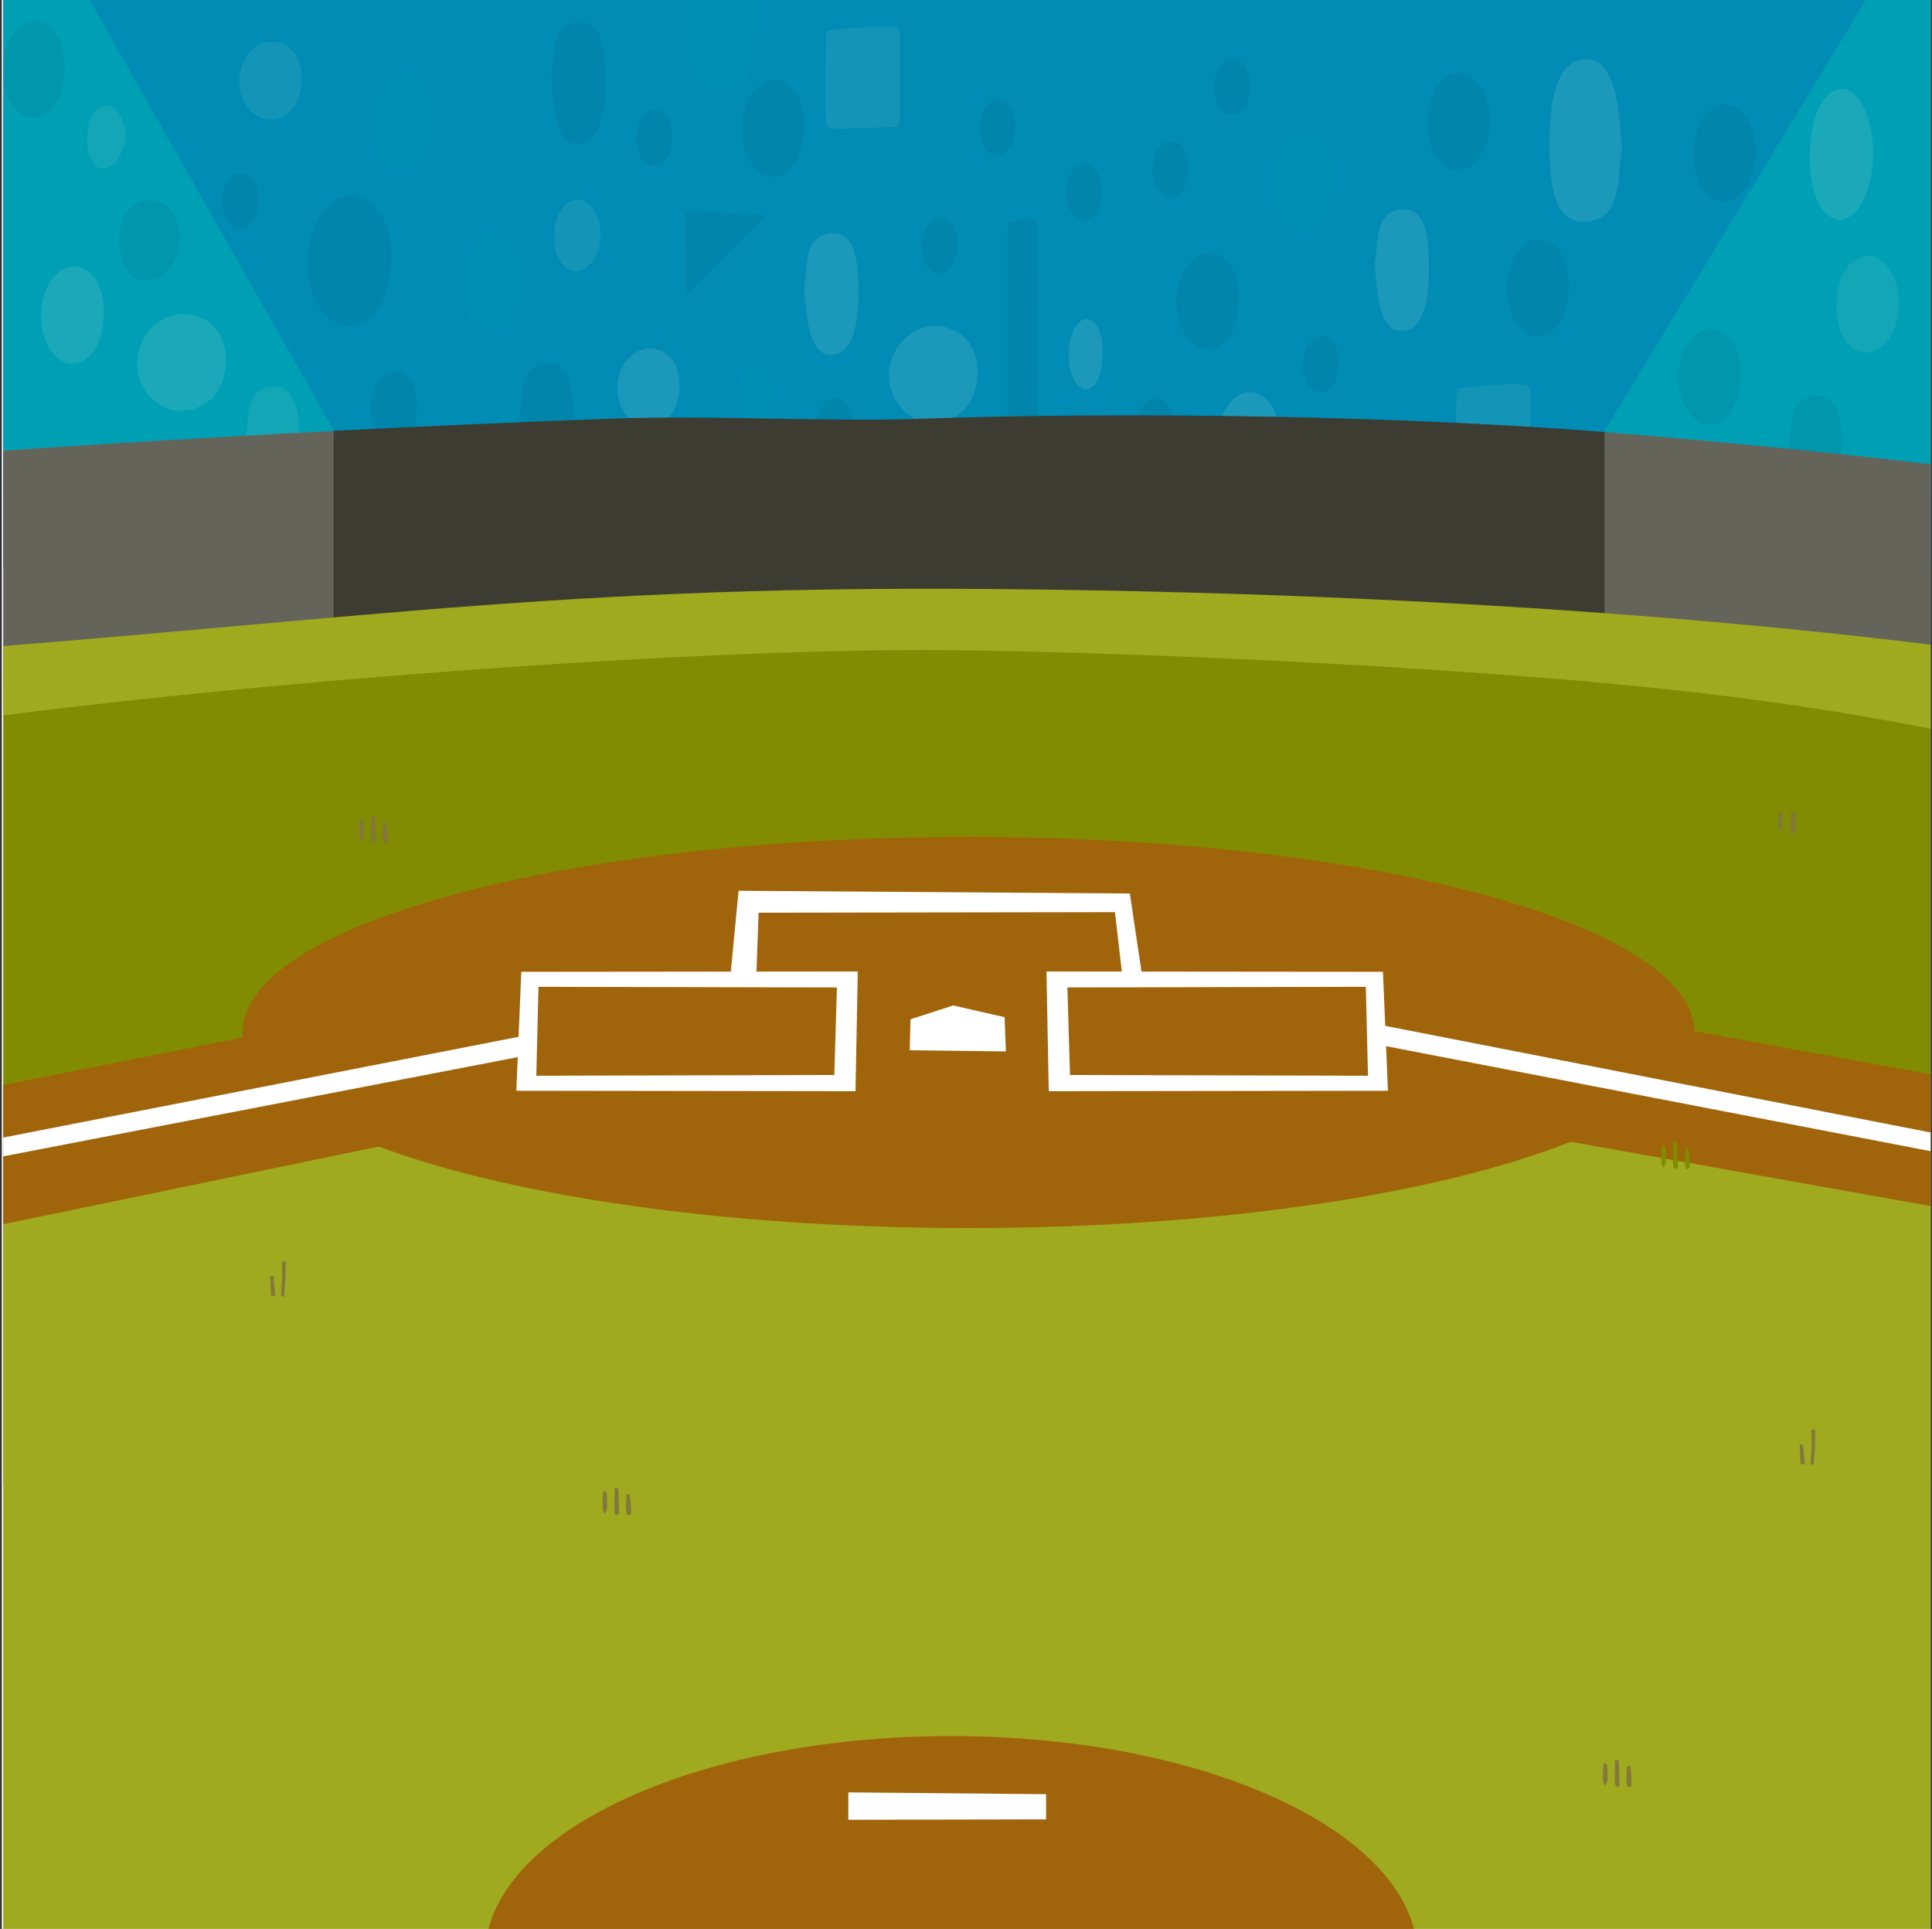 <svg width="601" height="600" viewBox="0 0 601 600" fill="none" xmlns="http://www.w3.org/2000/svg">
<rect x="0" y="0" width="601" height="600" fill="#333333" stroke="none"/>
<g clip-path="url(#clip0_27_6)">
<rect width="600" height="600" transform="translate(0.562)" fill="white"/>
<g clip-path="url(#clip1_27_6)">
<path d="M639.946 -19.032H-25.583V176.209H639.946V-19.032Z" fill="#008CB4"/>
<path d="M594.235 -22.826L499.129 134.107L726.729 180.599L734.201 -22.826H594.235Z" fill="#00A0B4"/>
<path d="M-128.792 -24.869L-121.249 180.599L103.761 133.757L13.728 -24.869H-128.792Z" fill="#00A0B4"/>
<g opacity="0.4">
<path opacity="0.4" d="M38.252 81.465C39.671 85.145 41.8 87.217 44.964 87.085H45.674C47.747 87.176 49.787 86.377 51.493 84.805C51.783 84.549 52.081 84.284 52.387 84.057C53.042 83.536 53.595 82.812 53.997 81.947C55.41 79.127 56.091 75.767 55.935 72.382C55.922 69.758 55.032 67.278 53.508 65.617C51.224 63.081 48.268 61.883 45.312 62.296C43.545 62.457 42.076 63.593 40.6 64.728C39.728 65.397 39.014 66.381 38.543 67.566C36.705 72.117 36.407 76.725 38.252 81.465Z" fill="#006482"/>
<path opacity="0.4" d="M76.314 137.172C77.527 129.726 76.271 121.362 84.24 120.312C92.209 119.262 93.074 129.026 93.174 137.219C93.259 144.334 92.812 156.823 85.68 158.034C77.258 159.463 76.917 144.485 76.314 137.172Z" fill="#78C8C8"/>
<path opacity="0.4" d="M162.94 87.794C162.586 98.495 157.789 102.468 153.361 102.856C148.323 103.254 143.107 96.158 143.533 87.075C143.902 79.137 148.302 73.404 152.68 72.817C157.846 72.089 163.253 77.103 162.94 87.794Z" fill="#00A0B4"/>
<path opacity="0.4" d="M129.718 126.509C129.476 134.4 125.936 137.333 122.664 137.598C118.946 137.891 115.093 132.65 115.405 125.951C115.682 120.085 118.953 115.856 122.161 115.421C125.978 114.882 129.966 118.581 129.718 126.509Z" fill="#006482"/>
<path opacity="0.4" d="M172.442 73.205C172.69 65.314 176.231 62.382 179.538 62.126C183.256 61.823 187.109 67.065 186.797 73.773C186.52 79.629 183.249 83.858 180.042 84.293C176.188 84.804 172.201 81.096 172.442 73.205Z" fill="#78C8C8"/>
<path opacity="0.4" d="M121.685 81.2C121.238 95.562 114.802 100.898 108.856 101.371C102.086 101.901 95.083 92.383 95.65 80.187C96.147 69.515 102.037 61.833 107.94 61.038C114.873 60.101 122.132 66.847 121.685 81.2Z" fill="#006482"/>
<path opacity="0.4" d="M32.248 98.022C31.915 108.741 27.104 112.724 22.662 113.074C17.61 113.481 12.38 106.366 12.806 97.255C13.175 89.289 17.588 83.556 21.981 82.988C27.161 82.259 32.582 87.293 32.248 98.022Z" fill="#AADCDC"/>
<path opacity="0.4" d="M212.612 0.676C214.272 -9.476 212.555 -20.886 223.426 -22.315C234.297 -23.744 235.489 -10.432 235.602 0.742C235.716 10.411 235.105 27.451 225.384 29.059C213.896 31.046 213.428 10.563 212.612 0.676Z" fill="#00A0B4"/>
<path opacity="0.4" d="M256.961 38.114C257.073 39.023 257.586 39.752 258.259 39.959C259.09 40.129 278.064 39.627 279.057 39.448C279.682 38.242 279.989 36.795 279.93 35.332C279.93 31.812 279.93 14.518 279.93 11.424C280.031 10.333 279.691 9.253 279.036 8.585C276.404 7.582 258.309 8.935 257.081 9.834C256.791 10.818 256.606 36.269 256.961 38.114Z" fill="#78C8C8"/>
<path opacity="0.4" d="M453.105 149.443C453.214 150.352 453.729 151.08 454.403 151.279C455.234 151.449 474.208 150.957 475.194 150.777C475.823 149.57 476.132 148.119 476.074 146.652C476.074 143.133 476.074 125.79 476.074 122.744C476.171 121.642 475.823 120.554 475.159 119.886C472.519 118.884 454.432 120.237 453.204 121.135C452.935 122.138 452.708 147.589 453.105 149.443Z" fill="#78C8C8"/>
<path opacity="0.4" d="M322.91 152.906C322.981 126.812 323.002 72.363 322.91 70.594C322.825 69.439 322.654 68.475 322.371 68.304C319.497 68.31 316.627 68.522 313.77 68.938C313.496 70.619 313.372 72.337 313.401 74.057C313.401 77.491 313.401 129.13 313.401 152.896L322.91 152.906Z" fill="#006482"/>
<path opacity="0.4" d="M27.594 47.849C27.019 45.067 26.99 42.135 27.509 39.334C28.005 35.729 30.29 32.844 32.908 32.844C35.002 32.844 36.456 34.377 37.62 36.373C39.303 39.396 39.454 43.474 38.003 46.704C37.776 47.158 37.599 47.651 37.393 48.133C36.365 50.557 34.507 52.15 32.426 52.391C30.931 52.597 29.474 51.674 28.651 49.997C28.261 49.325 27.948 48.578 27.594 47.849Z" fill="#78C8C8"/>
<path opacity="0.4" d="M254.357 138.903C253.782 136.122 253.753 133.19 254.271 130.388C254.768 126.774 257.053 123.889 259.671 123.879C261.765 123.879 263.219 125.412 264.383 127.408C266.067 130.435 266.219 134.516 264.766 137.749C264.539 138.194 264.362 138.695 264.156 139.168C263.131 141.596 261.271 143.19 259.189 143.426C257.695 143.633 256.24 142.713 255.414 141.042C255.024 140.379 254.711 139.632 254.357 138.903Z" fill="#006482"/>
<path opacity="0.4" d="M250.127 39.959C249.794 50.659 244.997 54.604 240.569 54.983C235.531 55.38 230.316 48.284 230.741 39.202C231.11 31.264 235.51 25.53 239.888 24.944C245.054 24.253 250.461 29.267 250.127 39.959Z" fill="#006482"/>
<path opacity="0.4" d="M213.534 91.929L238.526 66.98L213.08 65.504L213.534 91.929Z" fill="#006482"/>
<path opacity="0.4" d="M80.344 62.523C80.153 68.702 77.378 71.038 74.824 71.199C71.915 71.426 68.899 67.339 69.147 62.088C69.36 57.499 71.9 54.198 74.427 53.857C77.414 53.45 80.536 56.355 80.344 62.523Z" fill="#006482"/>
<path opacity="0.4" d="M240.995 122.507C240.804 128.685 238.036 131.022 235.482 131.183C232.565 131.41 229.557 127.323 229.805 122.072C230.025 117.483 232.565 114.181 235.091 113.841C238.079 113.434 241.201 116.339 240.995 122.507Z" fill="#00A0B4"/>
<path opacity="0.4" d="M342.764 59.751C342.565 65.929 339.798 68.266 337.243 68.427C334.327 68.654 331.318 64.567 331.567 59.316C331.787 54.727 334.327 51.425 336.853 51.085C339.833 50.678 342.956 53.583 342.764 59.751Z" fill="#006482"/>
<path opacity="0.4" d="M364.932 132.432C364.74 138.61 361.966 140.947 359.411 141.108C356.502 141.335 353.486 137.248 353.734 131.997C353.947 127.408 356.488 124.106 359.021 123.766C362.001 123.359 365.123 126.263 364.932 132.432Z" fill="#006482"/>
<path opacity="0.4" d="M369.721 52.542C369.53 58.72 366.762 61.057 364.208 61.218C361.291 61.445 358.283 57.358 358.531 52.107C358.751 47.518 361.291 44.216 363.818 43.876C366.798 43.469 369.92 46.373 369.721 52.542Z" fill="#006482"/>
<path opacity="0.4" d="M388.852 27.044C388.66 33.222 385.886 35.559 383.331 35.72C380.422 35.947 377.406 31.85 377.655 26.609C377.867 22.02 380.408 18.709 382.934 18.368C385.921 17.971 389.043 20.866 388.852 27.044Z" fill="#006482"/>
<path opacity="0.4" d="M416.462 113.264C416.27 119.442 413.496 121.779 410.941 121.94C408.032 122.167 405.016 118.07 405.264 112.819C405.477 108.24 408.018 104.928 410.544 104.588C413.531 104.19 416.653 107.086 416.462 113.264Z" fill="#006482"/>
<path opacity="0.4" d="M209.163 42.882C208.971 49.06 206.197 51.397 203.642 51.558C200.733 51.794 197.717 47.698 197.966 42.447C198.179 37.858 200.719 34.556 203.245 34.216C206.225 33.79 209.355 36.713 209.163 42.882Z" fill="#006482"/>
<path opacity="0.4" d="M297.826 76.516C297.634 82.685 294.86 85.031 292.305 85.183C289.396 85.419 286.38 81.323 286.629 76.072C286.841 71.483 289.382 68.181 291.908 67.841C294.924 67.434 298.018 70.338 297.826 76.516Z" fill="#006482"/>
<path opacity="0.4" d="M315.8 39.76C315.608 45.938 312.834 48.275 310.279 48.436C307.37 48.663 304.354 44.576 304.602 39.325C304.815 34.736 307.356 31.434 309.889 31.093C312.869 30.687 315.991 33.591 315.8 39.76Z" fill="#006482"/>
<path opacity="0.4" d="M20.101 21.642C19.767 32.333 14.97 36.306 10.542 36.628C5.504 37.026 0.282 29.939 0.707 20.856C1.084 12.909 5.483 7.185 9.861 6.598C15.027 5.927 20.434 10.951 20.101 21.642Z" fill="#006482"/>
<path opacity="0.4" d="M571.336 94.587C571.663 83.934 576.467 79.913 580.887 79.563C585.925 79.166 591.148 86.261 590.722 95.344C590.353 103.282 585.954 109.016 581.569 109.602C576.41 110.293 571.01 105.278 571.336 94.587Z" fill="#78C8C8"/>
<path opacity="0.4" d="M504.55 46.373C502.925 56.317 504.607 67.49 493.963 68.891C483.319 70.291 482.163 57.254 482.035 46.307C481.914 36.846 482.517 20.119 492.04 18.501C503.294 16.59 503.748 36.628 504.55 46.373Z" fill="#AADCDC"/>
<path opacity="0.4" d="M444.114 37.82C444.448 27.129 449.245 23.155 453.673 22.805C458.711 22.408 463.926 29.494 463.5 38.577C463.131 46.525 458.732 52.249 454.354 52.835C449.188 53.535 443.781 48.521 444.114 37.82Z" fill="#006482"/>
<path opacity="0.4" d="M526.895 47.565C527.228 36.874 532.025 32.901 536.453 32.55C541.491 32.144 546.714 39.239 546.288 48.322C545.912 56.27 541.519 61.994 537.134 62.58C531.968 63.28 526.561 58.256 526.895 47.565Z" fill="#006482"/>
<path opacity="0.4" d="M563.013 47.982C563.353 33.487 568.214 28.113 572.706 27.64C577.815 27.101 583.101 36.685 582.64 48.966C582.307 59.694 577.836 67.434 573.394 68.228C568.157 69.175 562.672 62.391 563.013 47.982Z" fill="#AADCDC"/>
<path opacity="0.4" d="M396.019 56.156C396.352 45.465 401.149 41.491 405.577 41.141C410.615 40.744 415.83 47.83 415.405 56.913C415.036 64.86 410.636 70.584 406.258 71.171C401.092 71.871 395.685 66.847 396.019 56.156Z" fill="#00A0B4"/>
<path opacity="0.4" d="M343.062 110.217C342.885 118.013 340.259 120.908 337.839 121.164C335.079 121.448 332.227 116.282 332.461 109.668C332.667 103.878 335.072 99.706 337.463 99.261C340.288 98.769 343.247 102.421 343.062 110.217Z" fill="#AADCDC"/>
<path opacity="0.4" d="M488.038 89.611C487.704 100.302 482.907 104.276 478.48 104.626C473.442 105.023 468.226 97.937 468.652 88.844C469.021 80.906 473.42 75.183 477.798 74.586C482.964 73.905 488.371 78.92 488.038 89.611Z" fill="#006482"/>
<path opacity="0.4" d="M385.396 93.726C385.063 104.417 380.266 108.391 375.838 108.741C370.8 109.139 365.584 102.052 366.003 92.96C366.379 85.022 370.779 79.298 375.157 78.702C380.323 78.011 385.751 82.988 385.396 93.726Z" fill="#006482"/>
<path opacity="0.4" d="M541.441 117.143C541.108 127.843 536.311 131.817 531.883 132.167C526.845 132.564 521.63 125.469 522.055 116.386C522.424 108.448 526.824 102.724 531.202 102.128C536.368 101.437 541.775 106.452 541.441 117.143Z" fill="#006482"/>
<path opacity="0.4" d="M134.77 37.716C134.436 48.407 129.639 52.381 125.212 52.731C120.166 53.129 114.951 46.042 115.377 36.959C115.746 29.012 120.145 23.288 124.53 22.701C129.696 22.001 135.096 27.025 134.77 37.716Z" fill="#00A0B4"/>
<path opacity="0.4" d="M398.027 137.087C397.693 147.778 392.896 151.752 388.469 152.102C383.431 152.499 378.215 145.413 378.634 136.321C379.01 128.383 383.409 122.659 387.787 122.063C392.953 121.372 398.36 126.386 398.027 137.087Z" fill="#AADCDC"/>
<path opacity="0.4" d="M211.398 120.53C211.072 129.158 206.275 132.366 201.847 132.65C196.802 132.971 191.586 127.247 192.012 119.915C192.381 113.51 196.781 108.893 201.166 108.41C206.332 107.852 211.732 111.901 211.398 120.53Z" fill="#AADCDC"/>
<path opacity="0.4" d="M93.834 25.095C93.5 33.724 88.711 36.931 84.283 37.215C79.209 37.574 74.022 31.812 74.448 24.48C74.817 18.075 79.209 13.458 83.594 12.975C88.767 12.417 94.167 16.466 93.834 25.095Z" fill="#78C8C8"/>
<path opacity="0.4" d="M70.204 112.781C69.729 123.472 62.924 127.446 56.644 127.796C49.492 128.193 42.084 121.107 42.687 112.015C43.219 104.077 49.456 98.353 55.672 97.757C63.002 97.066 70.694 102.081 70.204 112.781Z" fill="#AADCDC"/>
<path opacity="0.4" d="M304.077 116.49C303.609 127.181 296.797 131.155 290.517 131.505C283.364 131.902 275.963 124.816 276.567 115.733C277.092 107.786 283.336 102.062 289.552 101.475C296.882 100.775 304.553 105.799 304.077 116.49Z" fill="#AADCDC"/>
<path opacity="0.4" d="M171.456 23.865C172.676 16.419 171.413 8.056 179.382 7.015C187.35 5.974 188.216 15.729 188.315 23.912C188.401 31.027 187.953 43.516 180.822 44.727C172.364 46.156 172.023 31.141 171.456 23.865Z" fill="#006482"/>
<path opacity="0.4" d="M250.163 89.478C251.383 82.042 250.12 73.669 258.096 72.581C266.072 71.493 266.923 81.294 267.023 89.488C267.108 96.603 266.661 109.091 259.53 110.302C251.107 111.769 250.766 96.754 250.163 89.478Z" fill="#AADCDC"/>
<path opacity="0.4" d="M161.606 129.877C162.82 122.432 161.564 114.068 169.533 113.018C177.501 111.967 178.36 121.731 178.459 129.925C178.544 137.04 178.097 149.528 170.973 150.739C162.543 152.168 162.231 137.144 161.606 129.877Z" fill="#006482"/>
<path opacity="0.4" d="M556.25 139.982C557.471 132.546 556.208 124.182 564.184 123.132C572.159 122.081 573.011 131.845 573.082 140.039C573.167 147.154 572.72 159.642 565.589 160.853C557.194 162.282 556.854 147.258 556.25 139.982Z" fill="#006482"/>
<path opacity="0.4" d="M427.659 82.042C428.88 74.596 427.617 66.232 435.585 65.192C443.554 64.151 444.42 73.905 444.519 82.089C444.604 89.204 444.157 101.693 437.026 102.904C428.603 104.342 428.262 89.327 427.659 82.042Z" fill="#AADCDC"/>
</g>
<path d="M605.033 144.902C576.032 141.506 539.318 137.636 499.148 134.419L492.336 225.246H605.033V144.902Z" fill="#64645A"/>
<path d="M499.148 208.188V134.391C436.967 129.433 351.696 127.967 287.357 130.237C256.725 131.326 221.941 129.064 189.811 130.237C160.334 131.316 130.581 132.669 103.78 134.022L99.345 208.188H499.148Z" fill="#3C3C32"/>
<path d="M103.78 213.865V134.069C82.493 135.157 62.397 136.293 43.919 137.409C24.335 138.601 6.247 139.793 -9.47 140.872V213.865H103.78Z" fill="#64645A"/>
<path d="M303.841 191.508L-25.081 206.371V461.87H620.643V204.914L303.841 191.508Z" fill="#828C00"/>
<path d="M557.128 259.553C557.008 256.96 556.823 254.907 557.348 252.693L558.462 252.845V258.89L557.128 259.553Z" fill="#82783C"/>
<path d="M554.347 257.963H553.304C552.871 256.289 553.517 254.671 553.204 252.939L554.404 252.381C554.78 254.406 554.24 256.118 554.347 257.963Z" fill="#82783C"/>
<path d="M605.033 359.652L294.971 312.762L-8.051 366.464V605.557H605.033V359.652Z" fill="#A0AA1E"/>
<path d="M191.216 462.627L192.351 463.138C192.45 465.834 192.535 468.351 192.621 470.811C192.472 470.981 192.379 471.171 192.266 471.189C191.98 471.219 191.693 471.219 191.407 471.189C191.258 470.574 191.156 469.94 191.102 469.297C191.102 467.216 191.166 465.153 191.216 462.627Z" fill="#82783C"/>
<path d="M188.171 470.924C187.873 470.461 187.582 470.215 187.561 469.978C187.461 468.623 187.413 467.262 187.419 465.901C187.491 465.133 187.617 464.376 187.795 463.639L188.76 464.311C188.994 469.401 188.994 469.401 188.171 470.924Z" fill="#82783C"/>
<path d="M196.36 471.01L195.111 471.36C194.295 469.193 194.998 467.131 194.863 465.011L195.743 464.671C196.41 466.762 196.168 468.843 196.36 471.01Z" fill="#82783C"/>
<path d="M301.251 381.999C425.964 381.999 527.063 354.762 527.063 321.164C527.063 287.565 425.964 260.328 301.251 260.328C176.539 260.328 75.439 287.565 75.439 321.164C75.439 354.762 176.539 381.999 301.251 381.999Z" fill="#A0640A"/>
<path d="M295.901 676.856C376.008 676.856 440.948 646.226 440.948 608.443C440.948 570.659 376.008 540.029 295.901 540.029C215.794 540.029 150.854 570.659 150.854 608.443C150.854 646.226 215.794 676.856 295.901 676.856Z" fill="#A0640A"/>
<path d="M296.852 278.749L-94.961 356.558L-89.88 399.606L293.481 320.303L689.693 391.082L694.873 351.383L296.852 278.749Z" fill="#A0640A"/>
<path d="M296.504 312.762L283.228 317.067L282.993 326.699L312.924 327.058L312.505 316.405L296.504 312.762Z" fill="white"/>
<path d="M654.399 208.292C595.858 198.358 476.803 184.639 308.013 183.211C162.548 182 99.395 194.829 -59.766 205.454L-54.578 230.743C-41.685 228.52 -27.21 226.259 -11.13 224.121C81.024 211.708 219.294 201.414 296.71 202.256C350.404 202.824 467.316 207.592 539.445 216.836C592.75 223.676 621.538 231.339 658.656 238.729L654.399 208.292Z" fill="#A0AA1E"/>
<path d="M690.495 375.433L428.934 324.996V318.723L690.439 369.841L690.495 375.433Z" fill="white"/>
<path d="M-98.509 378.886L163.052 328.449V322.176L-98.452 373.295L-98.509 378.886Z" fill="white"/>
<path d="M502.419 547.191L503.562 547.702C503.654 550.398 503.746 552.915 503.831 555.375C503.675 555.536 503.583 555.734 503.469 555.753C503.186 555.778 502.901 555.778 502.618 555.753C502.468 555.138 502.363 554.504 502.306 553.861C502.306 551.78 502.37 549.736 502.419 547.191Z" fill="#82783C"/>
<path d="M499.382 555.479C499.084 555.025 498.793 554.779 498.772 554.533C498.668 553.178 498.621 551.817 498.63 550.455C498.7 549.696 498.826 548.948 499.006 548.222L499.964 548.894C500.198 553.965 500.198 553.965 499.382 555.479Z" fill="#82783C"/>
<path d="M507.571 555.564L506.315 555.924C505.499 553.748 506.201 551.694 506.074 549.575L506.953 549.225C507.62 551.316 507.379 553.407 507.571 555.564Z" fill="#82783C"/>
<path d="M115.538 253.602L116.673 254.113C116.773 256.809 116.858 259.326 116.943 261.786C116.794 261.956 116.702 262.145 116.588 262.173C116.302 262.198 116.015 262.198 115.729 262.173C115.581 261.558 115.478 260.924 115.424 260.281C115.417 258.152 115.488 256.09 115.538 253.602Z" fill="#82783C"/>
<path d="M112.494 261.861C112.196 261.398 111.905 261.161 111.884 260.915C111.783 259.563 111.736 258.205 111.742 256.847C111.814 256.088 111.94 255.341 112.118 254.614L113.083 255.286C113.289 260.338 113.289 260.338 112.494 261.861Z" fill="#82783C"/>
<path d="M120.683 261.946L119.434 262.296C118.618 260.13 119.32 258.067 119.185 255.957L120.065 255.607C120.732 257.698 120.491 259.78 120.683 261.946Z" fill="#82783C"/>
<path d="M88.375 403.485L87.396 402.956C87.559 399.55 87.999 396.134 87.637 392.548L88.858 392.179C88.9 395.959 88.739 399.737 88.375 403.485Z" fill="#82783C"/>
<path d="M85.09 397.052C85.267 399.076 85.43 400.959 85.615 403.088H84.302C84.203 400.931 84.117 398.963 84.025 396.758L85.09 397.052Z" fill="#82783C"/>
<path d="M564.182 455.843L563.203 455.314C563.366 451.908 563.806 448.492 563.444 444.906L564.664 444.537C564.707 448.317 564.546 452.095 564.182 455.843Z" fill="#82783C"/>
<path d="M560.896 449.448C561.074 451.472 561.237 453.355 561.421 455.484H560.109C560.009 453.327 559.924 451.359 559.832 449.154L560.896 449.448Z" fill="#82783C"/>
<path d="M430.212 302.298L325.533 302.194L326.243 339.433L431.751 339.291L430.212 302.298ZM332.849 334.39L332.04 307.161L424.875 306.953L425.55 334.618L332.849 334.39Z" fill="white"/>
<path d="M160.618 339.291L266.127 339.433L266.836 302.194L162.158 302.298L160.618 339.291ZM166.834 334.618L167.508 306.953L260.344 307.161L259.535 334.39L166.834 334.618Z" fill="white"/>
<path d="M349.155 303.736L355.371 304.058L351.469 277.936L229.753 277.084L227.17 304.058L235.245 304.153L235.99 283.906L346.828 283.735L349.155 303.736Z" fill="white"/>
<path d="M520.549 354.969L521.692 355.479C521.784 358.176 521.869 360.693 521.961 363.152C521.805 363.323 521.713 363.512 521.599 363.531C521.316 363.56 521.031 363.56 520.748 363.531C520.597 362.916 520.492 362.282 520.436 361.639C520.436 359.567 520.499 357.495 520.549 354.969Z" fill="#828C00"/>
<path d="M517.512 363.266C517.214 362.802 516.916 362.556 516.902 362.32C516.794 360.965 516.747 359.604 516.76 358.242C516.83 357.487 516.954 356.743 517.129 356.019L518.094 356.69C518.328 361.743 518.328 361.743 517.512 363.266Z" fill="#828C00"/>
<path d="M525.694 363.351L524.445 363.701C523.629 361.535 524.331 359.472 524.196 357.362L525.076 357.012C525.75 359.103 525.502 361.185 525.694 363.351Z" fill="#828C00"/>
<path d="M263.898 557.541V566.066L325.413 565.943V558.109L263.898 557.541Z" fill="white"/>
</g>
</g>
<defs>
<clipPath id="clip0_27_6">
<rect width="600" height="600" fill="white" transform="translate(0.562)"/>
</clipPath>
<clipPath id="clip1_27_6">
<rect width="600" height="600" fill="white" transform="translate(1)"/>
</clipPath>
</defs>
</svg>
